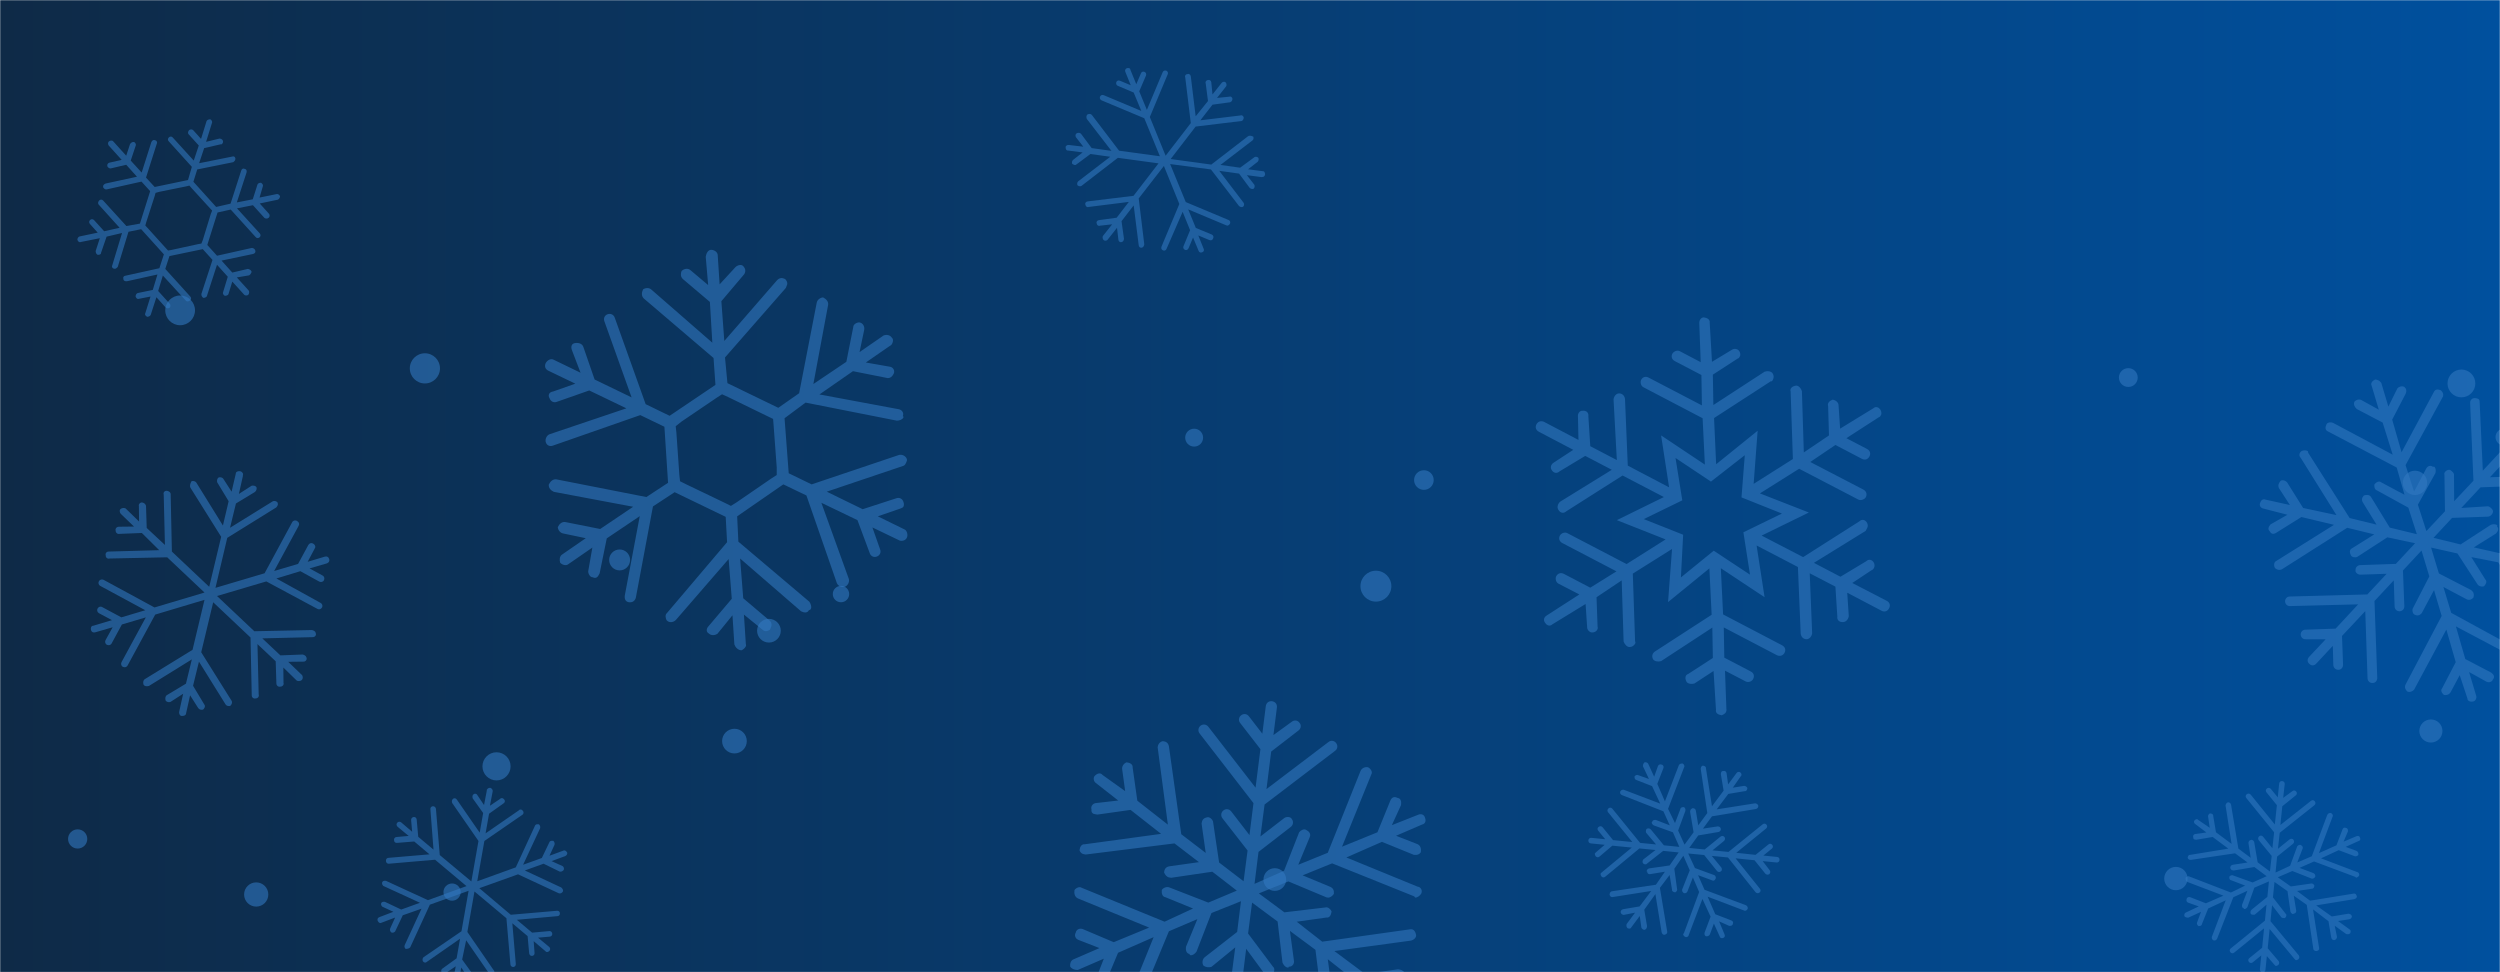 <svg xmlns="http://www.w3.org/2000/svg" version="1.1" xmlns:xlink="http://www.w3.org/1999/xlink" xmlns:svgjs="http://svgjs.dev/svgjs" width="1440" height="560" preserveAspectRatio="none" viewBox="0 0 1440 560"><g mask="url(&quot;#SvgjsMask2352&quot;)" fill="none"><rect width="1440" height="560" x="0" y="0" fill="url(&quot;#SvgjsLinearGradient2353&quot;)"></rect><circle r="6.975" cx="147.575" cy="515.225" filter="url(#SvgjsFilter2354)" fill="rgba(51, 121, 194, 0.58)"></circle><circle r="5.655" cx="820.165" cy="276.505" filter="url(#SvgjsFilter2354)" fill="rgba(51, 121, 194, 0.58)"></circle><circle r="8.105" cx="285.995" cy="441.415" filter="url(#SvgjsFilter2354)" fill="rgba(51, 121, 194, 0.58)"></circle><circle r="8.9" cx="792.52" cy="337.63" filter="url(#SvgjsFilter2354)" fill="rgba(51, 121, 194, 0.58)"></circle><circle r="6.025" cx="356.905" cy="322.525" filter="url(#SvgjsFilter2354)" fill="rgba(51, 121, 194, 0.58)"></circle><circle r="4.87" cx="1442.3" cy="251.74" filter="url(#SvgjsFilter2354)" fill="rgba(51, 121, 194, 0.58)"></circle><circle r="7.005" cx="1391.035" cy="278.125" filter="url(#SvgjsFilter2354)" fill="rgba(51, 121, 194, 0.58)"></circle><circle r="6.655" cx="1400.195" cy="421.055" filter="url(#SvgjsFilter2354)" fill="rgba(51, 121, 194, 0.58)"></circle><circle r="6.825" cx="442.905" cy="363.285" filter="url(#SvgjsFilter2354)" fill="rgba(51, 121, 194, 0.58)"></circle><circle r="5.535" cx="44.735" cy="483.235" filter="url(#SvgjsFilter2354)" fill="rgba(51, 121, 194, 0.58)"></circle><circle r="5.42" cx="1225.91" cy="217.47" filter="url(#SvgjsFilter2354)" fill="rgba(51, 121, 194, 0.58)"></circle><circle r="8.565" cx="103.755" cy="178.765" filter="url(#SvgjsFilter2354)" fill="rgba(51, 121, 194, 0.58)"></circle><circle r="6.72" cx="1253.31" cy="506.05" filter="url(#SvgjsFilter2354)" fill="rgba(51, 121, 194, 0.58)"></circle><circle r="8.01" cx="1417.78" cy="220.86" filter="url(#SvgjsFilter2354)" fill="rgba(51, 121, 194, 0.58)"></circle><circle r="6.535" cx="734.285" cy="506.615" filter="url(#SvgjsFilter2354)" fill="rgba(51, 121, 194, 0.58)"></circle><circle r="7.105" cx="423.045" cy="426.875" filter="url(#SvgjsFilter2354)" fill="rgba(51, 121, 194, 0.58)"></circle><circle r="4.965" cx="260.395" cy="513.845" filter="url(#SvgjsFilter2354)" fill="rgba(51, 121, 194, 0.58)"></circle><circle r="8.69" cx="244.74" cy="212.18" filter="url(#SvgjsFilter2354)" fill="rgba(51, 121, 194, 0.58)"></circle><circle r="4.72" cx="484.41" cy="342.18" filter="url(#SvgjsFilter2354)" fill="rgba(51, 121, 194, 0.58)"></circle><circle r="5.155" cx="687.825" cy="252.085" filter="url(#SvgjsFilter2354)" fill="rgba(51, 121, 194, 0.58)"></circle><path d="M470.4 174.5L460.3 226.5 448.3 234.9 419 220.7 417.6 205.9 452.6 165.9C452.9 165.3 452.9 165.3 453.1 164.7 453.7 163.6 453.7 162.2 452.2 160.7 450.5 159.9 449.1 159.9 447.6 161.4L417.2 196.4 415.5 173.5 428.7 157.9C428.7 157.9 429 157.3 429 157.3 429.5 156.2 429.5 154.8 428.1 153.3 427.2 152.2 424.9 152.5 423.5 154L414.5 163.8 413.4 147C413.4 145.5 411.9 144.1 409.9 143.9S406.8 145.9 406.5 147.9L407.9 164.2 397.8 155.7C396.3 154.3 394 154.7 392.6 156.1 392.1 157.3 391.8 159.3 393.3 160.7L408.9 173.9 410.3 197.4 375.3 166.9C373.9 165.5 371.6 165.8 370.4 166.7 369.6 168.4 369.3 170.4 370.8 171.9L411 206.2 412.1 221.7 385.7 239.5 371.9 232.8 354.1 183C353.5 181.2 351.7 180.4 350 181S347.5 183.3 348.1 185L363.8 228.9 342.5 218.6 336 199.8C335.4 198.1 333.6 197.3 331.3 197.6S328.8 199.9 329.4 201.6L334.4 214.7 318.9 207.2C317.2 206.3 315.2 207.5 314.3 209.2 313.5 211 314.1 212.7 315.8 213.5L331.4 221 318.6 225.5C316.3 225.8 315.4 227.6 316.6 229.5 317.2 231.2 318.9 232.1 320.6 231.5L339.4 224.9 360.8 235.2 316.6 250.1C314.9 250.7 313.8 253 314.4 254.8S316.7 257.3 318.4 256.7L368.8 239.1 382.7 245.8 384.8 278.1 372.3 286.3 320.4 276.1C318.4 275.9 317 277.3 316.1 279.1 315.9 281.1 317.3 282.5 319 283.3L364.7 291.9 345.7 304.7 325.6 300.7C323.6 300.4 322.1 301.9 321.3 303.6 321.3 305 322.5 307 324.5 307.3L337.4 310 323.5 319.6C322.4 320.5 322.1 322.5 322.7 324.2 324.2 325.6 326.2 325.9 327.3 325L341.2 315.4 338.8 329.1C338.8 330.6 340 332.6 341.4 332.5 343.2 333.4 344.3 332.5 345.1 330.8 345.1 330.8 345.4 330.2 345.4 330.2L349.5 310.1 368.5 297.3 359.9 342.9C359.6 344.9 360.2 346.6 362.3 346.9 364.3 347.1 365.4 346.2 365.9 345.1 366.2 344.5 366.2 344.5 366.2 344.5L376.1 291.7 388.6 283.5 418 297.7 418.8 312.3 384.1 353.2C383 354 383.3 356.3 384.1 357.4 385.6 358.9 387.9 358.5 389.3 357.1L419.7 322 421.5 344.9 408.2 360.6C406.8 362 406.6 364 408.3 364.9 409.7 366.3 412 365.9 413.2 365.1L421.9 354.4 423 371.2C423.6 372.9 425 374.4 427 374.6 427.9 374.3 429 373.4 429.6 372.3 429.8 371.7 429.8 371.7 429.6 370.9L428.5 354 439.2 362.7C440.6 364.1 442.3 363.5 443.5 362.7 443.7 362.1 443.7 362.1 444 361.5 444.6 360.4 444.6 358.9 443.7 357.8L428.1 344.6 426.3 321.7 461.4 352.1C463.1 353 465.1 353.2 465.9 351.5 466.8 351.2 466.8 351.2 467.1 350.6 467.6 349.5 467 347.8 466.2 346.6L425.3 312 424.6 297.4 451.2 279 464.5 285.4 482 335.8C482.6 337.5 484.9 338.6 486.6 338S489.5 335.1 488.9 333.4L473.1 289.6 493.9 299.6 501 318.7C501.6 320.4 503.3 321.2 505 320.6 506.7 320 507.6 318.3 507 316.6L502.5 303.8 518.1 311.3C519.2 311.8 521.5 311.5 522.3 309.8 523.2 308.1 522.3 305.5 521.1 305L505.6 297.4 518.4 293C519.2 292.7 520.1 292.4 520.4 291.8 520.9 290.6 520.6 289.8 520.3 288.9 519.7 287.2 518 286.4 516.3 287L496.9 293.3 476.2 283.2 520.4 268.3C521.2 268 521.5 267.4 522 266.3 522.3 265.7 522.6 265.1 522.3 264.3 521.7 262.6 519.4 261.5 517.7 262.1L467.5 279 454.3 272.6 451.9 240.9 464 231.9 516.6 242.3C518 242.3 519.7 241.7 520.3 240.6 520.5 240 520.5 240 520 239.7 520.8 238 519.6 236 517.6 235.7L472 227.2 491.3 213.8 511.4 217.8C512.8 217.8 513.9 216.9 514.5 215.7 514.5 215.7 514.8 215.2 514.8 215.2 515.6 213.4 514.4 211.4 512.4 211.2L498.7 208.8 512.6 199.2C513.4 198.9 513.7 198.3 514 197.7 514.5 196.6 514.5 195.1 513.9 194.8 512.8 192.9 510.8 192.6 509 193.2L495.1 202.8 497.8 189.9C498.1 187.9 496.9 185.9 494.9 185.7 493.5 185.7 491.5 186.8 491.5 188.3L487.5 208.4 468.5 221.2 477 175.6C477.3 173.6 475.8 172.2 474.1 171.3 472.7 171.4 470.7 172.5 470.4 174.5ZM419.4 228.7L441.8 239.6 445.3 241.3 445.6 245 447.4 269.3 447.4 273.6 444.3 275.6 424.2 289.4 421 291.4 417.6 289.7 395.1 278.9 391.7 277.2 391.3 273.5 389.6 249.2 389.2 245.5 392.6 242.8 412.8 229.1 415.9 227.1 419.4 228.7Z" fill="rgba(51, 121, 194, 0.58)"></path><path d="M1079 235.2L1059.9 246.9 1059 233.4C1059 232 1057.6 230.5 1055.6 230.2 1053.9 230.8 1052.4 232.2 1053 233.9L1053.5 250.8 1039 260.6 1037.9 225.3C1037.4 223.6 1036 222.1 1034.6 222.1 1032.3 222.4 1030.8 223.8 1031.4 225.5L1032.7 264.4 1010.1 278.7 1012.4 248.1 988.5 267.4 987.3 240.8 1020 219.6C1020.6 219.9 1020.9 219.3 1021.2 218.7 1021.8 217.6 1021.8 216.2 1021 215 1020.1 213.8 1018.1 213.5 1016.4 214.1L986.9 233.3 986.6 215.8 1000.8 206.6C1001.6 206.4 1001.9 205.8 1002.2 205.2 1002.5 204.7 1002.6 203.2 1001.7 202.1 1000.9 200.9 998.9 200.6 997.7 201.4L986.1 208.4 984.8 186C985.1 184 983.4 183.1 981.4 182.8 980 182.8 978.6 184.2 978.8 186.5L979.6 208.6 967.6 202.3C965.9 201.4 963.9 202.6 963.3 203.7 962.4 205.4 963 207.1 964.7 208L980 216 980.3 233.5 949.6 217.5C947.9 216.6 946.2 217.1 945.3 218.8 944.7 220 945 222.3 946.7 223.1L980.7 240.9 982 267.6 956.8 250.8 961.4 280.7 937.6 268.2 936 229.8C935.7 227.5 934 226.6 932.6 226.6 931.1 226.6 929.7 228 929.4 230L931.3 265 916 257 914.9 239.8C915.2 237.8 913.8 236.3 911.5 236.6 910.1 236.5 908.6 237.9 908.9 240.2L909.2 253.4 889.4 243C887.7 242.2 885.9 242.7 885 244.4S884.7 247.8 886.4 248.7L906.2 259.1 895.2 266.3C893.2 267.4 892.9 269.4 893.7 270.6 894.8 272.6 896.8 272.9 898.3 271.5L913.1 262.6 928.4 270.6 898.6 289C897.1 290.4 896.8 292.4 897.6 293.6 898.7 295.6 900.7 295.9 902.2 294.5L934.6 273.9 958.4 286.3 931.3 299.6 959.4 310.7 936.9 324.9 902.8 307.1C901.1 306.2 899.1 307.3 898.5 308.5 897.6 310.2 898.2 311.9 899.9 312.8L931.1 329.1 916 338.5 900.7 330.5C899 329.7 897.3 330.2 896.4 331.9 895.8 333 896 335.3 897.7 336.2L909.7 342.4 891.1 354.4C889.1 355.5 888.8 357.5 890.2 359 891 360.2 892.7 361 894.2 359.6L913.3 347.9 914.2 361.4C914.2 362.8 915.6 364.3 917 364.3 918.4 364.4 919.6 363.5 919.9 362.9 920.2 362.4 920.5 361.8 920.2 360.9L919.6 344 934.1 334.3 935.2 369.5C935.8 371.2 937.2 372.7 938.6 372.7 940 372.7 941.2 371.9 941.8 370.8 942.1 370.2 942.1 370.2 941.8 369.3L940.5 330.4 963.1 316.2 960.8 346.8 984.6 327.4 985.9 354.1 953.2 375.3C952 376.1 951.1 377.8 952.2 379.8 953.1 381 955.1 381.3 956.8 380.8L986.3 361.5 986.6 379 972.4 388.2C970.7 388.7 970.3 390.7 971.5 392.8 972.3 393.9 974.3 394.2 976 393.7L987 386.5 988.4 408.8C988 410.8 989.7 411.7 991.7 412 992.6 411.7 993.8 410.9 994.1 410.3 994.3 409.8 994.6 409.2 994.4 408.3L993.6 386.3 1005.5 392.5C1007.2 393.4 1009.3 392.3 1009.8 391.1L1009.8 391.1C1010.7 389.4 1010.2 387.7 1008.5 386.8L993.2 378.8 992.9 361.4 1023.5 377.4C1025.2 378.2 1027 377.7 1027.9 376S1028.2 372.6 1026.5 371.7L992.5 353.9 991.2 327.3 1016.4 344 1011.8 314.2 1035.6 326.6 1037.2 365C1037.5 367.3 1039.2 368.2 1040.6 368.2 1042 368.2 1043.5 366.8 1043.8 364.8L1042.4 330.2 1057.2 337.9 1058.3 355.1C1058 357.1 1059.4 358.5 1061.7 358.3 1063.1 358.3 1064.6 356.9 1064.9 354.9L1064 341.4 1083.8 351.8C1085.5 352.7 1087.2 352.1 1088.1 350.4S1088.5 347 1086.8 346.1L1066.9 335.8 1077.9 328.5C1078.8 328.2 1079.1 327.7 1079.4 327.1 1080 326 1079.7 325.1 1079.4 324.2 1078.3 322.2 1076.3 321.9 1074.9 323.3L1060.1 332.2 1044.8 324.2 1074.6 305.8C1074.9 305.3 1075.2 304.7 1075.5 304.1 1076.1 303 1075.8 302.1 1075.5 301.3 1074.4 299.2 1072.4 298.9 1071 300.3L1038.6 320.9 1014.7 308.5 1041.9 295.2 1013.7 284.2 1036.3 270 1070.3 287.7C1072 288.6 1074.1 287.5 1074.7 286.4 1075.6 284.7 1075 282.9 1073.3 282L1042.7 266.1 1057.2 256.3 1072.5 264.3C1074.2 265.2 1075.9 264.6 1076.8 262.9S1077.1 259.5 1075.4 258.6L1063.5 252.4 1082.1 240.4C1082.9 240.1 1083.2 239.6 1083.5 239 1083.8 238.4 1083.8 237 1083 235.8 1082.2 234.7 1080.5 233.8 1079 235.2ZM1026.4 295.8L1004.2 306.6 1008 331 987.1 317.2 968.2 332.6 969.5 308 946.8 299 969 288.2 965.1 263.8 985.5 277.4 1005 262.2 1003.1 286.5 1026.4 295.8Z" fill="rgba(51, 121, 194, 0.58)"></path><path d="M1340.9 248.5L1380.5 269.3 1385 285 1371.7 277.9C1370.4 276.8 1368.9 277.6 1367.7 278.9 1367.4 280.1 1367.8 282 1369 282.4L1387.2 292.4 1392.1 307.7 1376.5 303.9 1365.6 286.1C1365.6 286.1 1365.2 285.7 1365.2 285.7 1364.4 284.9 1362.8 285 1361.6 285.4 1360.5 286.6 1360.1 287.8 1361 289.4L1368.9 302.2 1353.4 298.4 1329.5 260.8C1329.5 260.8 1329.4 260 1329.4 260 1328.6 259.2 1327 259.3 1325.9 259.7 1324.3 260.6 1324 262.6 1325.2 263.7L1345.8 296.7 1326.6 292.6 1317.4 277.9C1317.4 277.9 1317.4 277.9 1317 277.5 1316.1 276.7 1314.9 276.4 1313.8 276.8 1312.6 278 1311.9 279.6 1312.7 281.2L1319 290.9 1305 287.8C1303.4 287.1 1302.3 288.3 1301.9 289.5 1301.2 291.1 1302 292.7 1304 293L1317.6 296.5 1307.9 302C1306.8 303.2 1306 304.8 1307.3 305.9 1308.1 307.5 1309.3 307.9 1310.9 307L1325.6 297.8 1344.4 302.3 1311 323.2C1309.9 323.7 1309.5 325.7 1310.4 327.2 1311.2 328 1312.8 328.7 1314.4 327.9L1352 304 1367.6 307.8 1354.8 315.8C1353.2 316.6 1353.3 318.2 1354.1 319.8 1354.5 320.9 1356.5 321.3 1357.7 320.8L1375.1 309.5 1391.1 312.9 1380 324.8 1359.5 325.5C1357.9 325.6 1356.7 326.8 1356.8 328.4 1356.4 329.6 1358.1 331.1 1359.7 331L1374.7 330.5 1363.6 342.4 1318.9 343.6C1317.3 343.6 1316.2 344.9 1316.2 346.4 1316.3 348 1317.5 349.2 1319.1 349.1L1358.3 348.1 1345.3 362.1 1327.9 362.7C1326.3 362.7 1325.2 364 1325.2 365.5 1325.3 367.1 1326.5 368.3 1328.1 368.2L1339.6 368.2 1330 378.4C1328.9 379.7 1328.9 381.3 1330.2 382.4 1331.4 383.6 1333 383.5 1334.1 382.3L1343.7 372 1344 383.1C1344.1 384.7 1345.3 385.8 1346.9 385.8S1349.6 384.5 1349.6 382.9L1349 366.3 1362.4 352 1363.7 390.7C1363.8 392.3 1365 393.5 1366.6 393.4 1368.2 393.4 1369.3 392.1 1369.3 390.5L1367.7 346.2 1378.8 334.3 1379.3 349.4C1379.4 351 1380.6 352.1 1382.2 352.1 1383.8 352 1384.9 350.8 1384.9 349.2L1384.1 328.6 1394.8 317.1 1399.3 332 1389.7 350.6C1389.3 351.8 1389.8 353.8 1391 354.1 1392.6 354.9 1393.8 354.4 1394.9 353.2L1402 339.9 1406.4 354.8 1385.6 394.3C1384.9 395.9 1385.4 397.1 1386.6 398.3 1388.2 399 1389.7 398.1 1390.5 397.3L1409.1 362.6 1414.5 381.4 1406.7 396.4C1405.6 397.6 1406.4 399.1 1407.7 400.3 1408.9 400.6 1410.8 400.2 1411.6 398.6L1416.8 388.9 1421.2 402.2C1421.2 403.8 1422.9 404.5 1424.8 404 1426 403.6 1426.7 402 1426.3 400.8L1422.2 387.1 1432.3 392.7C1434 393.4 1435.5 392.6 1435.9 391.4 1437 390.1 1436.6 389 1435.8 388.2 1435.3 387.8 1435.3 387.8 1434.9 387.4L1420 379.6 1414.6 360.8 1448.9 379C1450.1 380.2 1451.7 379.3 1452.8 378.1 1453.2 376.9 1452.8 375.7 1451.9 375 1451.5 374.6 1451.5 374.6 1451.5 374.6L1411.9 353 1407.4 338.1 1420.8 345.2C1422.4 345.9 1423.6 345.4 1424.7 344.2 1425.1 343 1425 341.4 1424.2 340.7 1423.8 340.3 1423.8 340.3 1423.4 339.9L1404.8 330.3 1400.3 315.4 1415.5 318.8 1426.8 336.2C1427.6 337.8 1429.6 338.1 1430.8 337.7 1432 336.4 1432.7 334.8 1431.5 333.7L1423.5 320.9 1439 323.9 1463 362.3C1463.4 363.5 1465.4 363.8 1466.6 363.4 1467.7 362.1 1468.5 360.5 1467.6 359L1447 326 1465.8 330.5 1474.6 344.8C1475.5 346.4 1477.5 346.7 1478.6 345.5 1479.8 345.1 1480.5 343.4 1479.7 341.9L1473.4 332.2 1487.4 335.3C1488.6 335.6 1490.1 334.8 1490.9 333.2 1490.9 332.4 1490.4 331.2 1489.6 330.5 1489.6 330.5 1489.2 330.1 1488.8 329.7L1474.8 326.6 1484.5 320.3C1485.7 319.9 1486 317.9 1485.5 316.7 1485.1 316.3 1485.1 316.3 1485.1 316.3 1483.9 315.2 1482.3 315.3 1481.6 316.1L1467.2 324.9 1448.1 320.8 1481.4 299.8C1482.5 298.6 1482.9 297.4 1482 295.8 1482 295.8 1481.6 295.5 1481.6 295.5 1480.8 294.7 1479.6 294.3 1478.1 295.2L1440.1 318.7 1424.9 315.3 1437.7 307.3C1438.8 306.1 1439.6 304.5 1438.3 303.3 1438.7 302.9 1438.3 302.5 1438.3 302.5 1437.5 301.8 1435.9 301.8 1434.7 302.3L1417.3 313.6 1401.7 309.8 1412.4 298.3 1433 297.6C1434.6 297.5 1436.1 295.9 1436 294.3 1435.6 293.1 1434.4 292 1433.2 291.6L1417.7 292.6 1428.8 280.7 1473.1 279.1C1474.7 279.1 1475.9 277.8 1475.8 276.3 1475.8 274.7 1474.5 273.5 1472.9 273.6L1434.2 274.9 1447.5 260.6 1464.1 260C1465.7 260 1466.9 258.7 1466.8 257.2S1465.5 254.4 1463.9 254.5L1452.9 254.9 1462.4 244.6C1463.6 243.4 1463.5 241.8 1462.3 240.7 1461 239.5 1459.5 239.6 1458.3 240.8L1448.8 251.1 1448 239.6C1447.9 238.8 1447.9 238 1447.5 237.6 1447.1 237.2 1445.9 236.9 1445.1 236.9 1443.5 237 1442.4 238.2 1442.4 239.8L1443.4 256.8 1430.1 271.1 1428.3 232C1428.3 231.2 1428.2 230.4 1427.8 230 1427.4 229.6 1426.2 229.3 1425.4 229.3 1423.8 229.3 1422.7 230.6 1422.8 232.2L1424.7 276.9 1413.6 288.7 1413.5 273.3C1413.5 272.5 1412.6 271.7 1412.2 271.4 1411.8 271 1411.4 270.6 1410.6 270.6 1409 270.7 1407.5 272.3 1408 273.5L1408.3 294.5 1397.6 305.9 1392.7 290.7 1402.8 272.5C1403.1 271.3 1403.1 269.7 1402.2 268.9 1401.8 268.6 1401.8 268.6 1401.5 269 1400.2 267.8 1398.3 268.3 1397.5 269.9L1390.5 283.2 1385.6 267.9 1407.2 228.3C1407.5 227.1 1407.1 226 1406.3 225.2 1405.9 224.8 1405.9 224.8 1405.9 224.8 1404.2 224.1 1402.7 224.1 1401.9 225.8L1383.3 260.5 1377.9 241.7 1385.7 226.7C1386.4 225.1 1386 223.9 1385.2 223.2 1385.2 223.2 1384.8 222.8 1384.8 222.8 1383.2 222.1 1381.6 222.9 1380.9 223.7L1375.7 234.2 1371.6 220.5C1371.2 220.1 1370.8 219.7 1370.4 219.3 1370 219 1368.8 218.6 1368 218.6 1366.4 219.5 1365.3 220.7 1366.1 222.3L1370.2 236 1360.1 230.4C1358.5 229.7 1356.9 230.5 1356.2 231.3 1355.4 232.9 1356.3 234.5 1357.5 235.6L1372.4 243.4 1378.2 261.9 1343.9 243.6C1342.3 242.9 1340.3 243.4 1340 244.6 1339.2 246.2 1339.3 247.8 1340.9 248.5Z" fill="rgba(51, 121, 194, 0.58)"></path><path d="M109.8 281.1L127.4 309.2 120.5 338 99 317.7 98.3 284.5C98.3 284.5 98.2 284.1 98.2 284.1 98 283.4 97 282.8 96.1 282.7 94.8 282.6 93.9 283.7 94.3 284.9L95 313.9 84.5 304.1 84.1 291.3C84.1 291.3 83.9 290.9 83.9 290.9 83.7 290.1 82.7 289.6 81.8 289.4 80.6 289.4 79.7 290.5 80 291.6L80.1 300.4 72.5 293C71.9 292.4 70.2 292.5 69.6 293.1 68.5 293.8 69 295.3 69.6 296L77.2 303.3 68.5 303.4C67.2 303.4 66.3 304.5 66.6 305.6 66.6 306.9 67.7 307.8 68.9 307.5L81.7 307 91.7 316.9 62.7 317.7C61.5 317.6 60.5 318.7 60.9 319.9 60.8 321.1 61.9 322.1 63.1 321.7L96.3 321 117.8 341.3 89 349.9 59.7 334C58.7 333.5 57.5 333.8 57 334.8 56.4 335.8 56.8 337 57.8 337.5L83.7 351.5 69.9 355.6 58.9 349.7C57.9 349.1 56.8 349.5 56.2 350.5 55.7 351.5 56 352.6 57 353.2L64.5 357.2 53.8 360.4C52.5 360.4 52.1 361.7 52.4 362.9 52.7 364 53.7 364.6 54.9 364.2L64.9 361.3 60.8 368.7C60.3 369.7 60.6 370.9 61.6 371.4S63.8 371.6 64.3 370.6L70.2 359.7 84 355.6 70 381.4C69.5 382.4 69.8 383.6 70.8 384.1 71.8 384.6 73 384.3 73.5 383.3L89.4 354 117.8 345.5 110.9 374.3 83.4 391.2C82.4 391.9 82.3 393.2 82.7 394.4 83.4 395.4 84.6 395.4 85.8 395.1L110.5 379.8 107.1 393.8 96.1 400.4C95.1 401.1 95.1 402.4 95.4 403.5 96.1 404.5 97.4 404.6 98.2 404.3L105.5 399.6 103.2 410C103 410.8 103.5 412.4 104.7 412.4 106 412.4 107.1 412.1 107.2 410.8L109.5 400.5 114.2 407.9C115 408.9 116.2 409 117 408.7 117.7 408.1 118.2 407.1 118 406.4 118 406.4 117.8 406 117.8 406L111.2 395 114.6 381.1 129.9 405.7C130.6 406.8 131.9 406.8 132.6 406.6 133.3 406 133.8 405 133.6 404.2 133.6 404.2 133.5 403.8 133.5 403.8L115.9 375.7 122.8 346.9 144.3 367.2 145 400.4C144.9 401.7 146.1 402.6 147.2 402.3 148.5 402.3 149.4 401.2 149 400L148.3 371 158.8 380.9 159.2 393.7C159.2 394.9 160.3 395.8 161.5 395.5 162.7 395.5 163.7 394.4 163.3 393.3L163.2 384.5 170.8 391.9C171.4 392.5 173.1 392.4 173.7 391.8 174.4 391.2 174.5 390.3 174.3 389.6 174.2 389.2 174.1 388.8 173.6 388.5L166 381.2 174.7 381.1C176 381.2 176.9 380 176.6 378.9 176.6 378.9 176.4 378.5 176.4 378.5 176.2 377.7 175.2 377.2 174.3 377L161.5 377.5 151.1 367.7 180.1 367C181.4 367 182.3 365.9 181.9 364.8 181.9 364.8 181.8 364.4 181.8 364.4 181.6 363.6 180.6 363.1 179.7 362.9L146.5 363.6 125 343.3 153.4 334.9 182.8 350.7C183.8 351.3 184.9 350.9 185.5 349.9 186 348.9 185.6 347.8 184.7 347.3L159.2 333.2 173 329 183.9 335C184.9 335.5 186.1 335.2 186.6 334.2S186.8 332 185.8 331.5L178.3 327.4 188.3 324.5C189.4 324.1 190 323.1 189.6 322 189.3 320.8 188.3 320.3 187.2 320.6L177.2 323.6 181.2 316.1C181.5 315.6 181.8 315.1 181.5 314.4S180.8 313.3 180.3 313.1C179.3 312.5 178.2 312.9 177.6 313.9L171.7 324.8 157.9 328.9 171.9 303.1C172.2 302.6 172.4 302.1 172.2 301.3 172.1 300.9 171.5 300.3 171 300 170 299.5 168.8 299.8 168.3 300.8L152.4 330.2 124.1 338.6 130.9 309.8 159.1 292.3C159.7 291.7 160.3 290.7 160 289.9 160 289.9 159.9 289.5 159.9 289.5 159.2 288.5 157.9 288.4 157.2 288.7L132.5 304 135.9 290 146.8 283.4C147.5 282.8 148 281.8 147.8 281 147.8 281 147.7 280.6 147.7 280.6 147 279.6 145.7 279.6 144.9 279.8L137.6 284.5 139.9 274.2C139.8 273.8 140.1 273.3 140 272.9 139.7 272.2 139.1 271.5 138.2 271.4 137 271.3 135.8 271.7 135.8 272.9L133.4 283.2 128.7 275.9C128 274.8 126.7 274.8 126 275 124.9 275.7 124.9 277 125.1 277.8L131.7 288.7 128.4 302.7 113.1 278C112.4 277 111.1 276.9 110.3 277.2 109.5 278.7 109.1 280 109.8 281.1Z" fill="rgba(51, 121, 194, 0.58)"></path><path d="M812.1 535.3L761.6 542.4 746.9 530.9 764 528.5C765.9 528.8 766.7 527 767 525 766.5 523.7 764.8 522.2 763.4 522.7L739.8 525.5 725.1 514.6 742.1 507.7 764.1 516.9C764.1 516.9 764.8 517 764.8 517 766 517.2 767.5 516.1 768.3 514.9 768.5 513 768 511.6 766.2 510.8L750.3 504.2 767.3 497.3 814.6 516.3C814.6 516.3 815.1 517 815.1 517 816.4 517.1 817.8 516 818.6 514.8 819.5 513 818.5 510.9 816.5 510.7L775.5 493.9 796 484.9 814.4 492.4C814.4 492.4 814.4 492.4 815 492.4 816.3 492.6 817.6 492.1 818.4 490.9 818.7 489 818.3 487 816.4 486.2L804.1 481.4 819.2 474.9C821.1 474.5 821.4 472.6 820.9 471.3 820.5 469.3 818.7 468.4 816.6 469.4L801.7 475.3 807 463.7C807.3 461.8 806.9 459.8 805 459.6 803.2 458.7 801.8 459.1 800.9 461L793.4 479.4 773 487.7 789.9 446C790.7 444.8 789.7 442.8 787.9 441.9 786.6 441.7 784.6 442.1 783.7 444L764.8 491.2 747.8 498.1 754.4 482.2C755.2 480.3 754.1 478.9 752.3 478 751.1 477.2 749.1 478.3 748.3 479.4L739.6 501.6 722.6 509.1 724.9 490.7 743.5 476.3C744.9 475.2 745.2 473.2 744.1 471.8 743.6 470.5 741.1 470.1 739.6 471.3L726 481.8 728.4 463.4 769.1 432.4C770.5 431.3 770.7 429.4 769.6 428 768.5 426.5 766.6 426.3 765.2 427.4L729.5 454.5 732.2 432.9 748 420.7C749.4 419.6 749.7 417.7 748.5 416.3 747.4 414.8 745.5 414.6 744.1 415.7L733.5 423.4 735.5 407.5C735.7 405.6 734.6 404.2 732.7 403.9 730.8 403.7 729.4 404.8 729.1 406.7L727.1 422.6 719.3 412.5C718.2 411.1 716.3 410.9 714.9 412S713.2 415 714.3 416.4L726 431.5 723.2 453.7 696 418.6C694.9 417.2 693 416.9 691.5 418 690.1 419.2 689.9 421.1 691 422.5L722 462.6 719.7 481 709.2 467.4C708 465.9 706.1 465.7 704.7 466.8 703.3 467.9 703 469.8 704.1 471.3L718.6 489.9 716.3 507.6 702.2 496.8 698.7 473.2C698.3 471.8 696.5 470.3 695.2 470.8 693.2 471.2 692.4 472.3 692.1 474.3L694.5 491.3 680.4 480.5 673.3 429.9C672.9 427.9 671.7 427.1 669.8 426.9 667.8 427.3 666.9 429.1 666.8 430.4L672.7 475 655.1 461.2 652.4 442.1C652.6 440.2 650.8 439.3 648.9 439.1 647.5 439.6 646 441.3 646.4 443.3L648.1 455.7 635.1 446.4C633.9 444.9 632 445.3 630.4 447.1 629.6 448.2 630 450.2 631.2 451L644.1 461.1 631 462.6C629.1 463 628.2 464.8 628.7 466.2 628.4 468.1 629.6 468.9 630.9 469 631.5 469.1 631.5 469.1 632.1 469.2L651.2 466.5 668.8 480.3 624.8 486.3C622.9 486.1 622 487.9 621.8 489.8 622.3 491.2 623.4 492 624.7 492.1 625.4 492.2 625.4 492.2 625.4 492.2L676.5 485.8 690.6 496.6 673.5 499C671.5 499.4 670.7 500.6 670.5 502.5 671 503.8 672.1 505.2 673.4 505.4 674 505.5 674 505.5 674.6 505.6L698.3 502.1 712.4 513 696 519.9 673.9 511.3C672.1 510.4 670 511.4 669.2 512.6 669 514.5 669.4 516.5 671.3 516.8L687.2 523.3 670.8 530.9 622.9 511.3C621.7 510.5 619.7 511.5 618.9 512.7 618.6 514.6 619 516.6 620.9 517.5L661.9 534.3 641.5 542.7 623.8 535.2C621.9 534.4 619.9 535.4 619.6 537.3 618.8 538.5 619.2 540.5 621 541.3L633.3 546.1 618.3 552.6C617 553.1 616.1 554.9 616.5 556.9 617 557.6 618.2 558.4 619.5 558.6 619.5 558.6 620.1 558.6 620.8 558.7L635.8 552.2 631 564.5C630.2 565.7 631.2 567.8 632.4 568.6 633.1 568.7 633.1 568.7 633.1 568.7 635 568.9 636.4 567.8 636.6 566.5L644 548.8 664.5 539.8 647.6 581.5C647.3 583.4 647.8 584.7 649.6 585.6 649.6 585.6 650.3 585.7 650.3 585.7 651.5 585.9 652.9 585.4 653.7 583.6L673.3 536.4 689.7 529.4 683.1 545.4C682.9 547.3 683.3 549.2 685.2 549.5 685.1 550.1 685.7 550.2 685.7 550.2 687 550.4 688.4 549.3 689.2 548.1L697.8 525.9 714.8 519.1 712.6 536.8 694 551.3C692.5 552.4 692.2 554.9 693.3 556.3 694.5 557.1 696.4 557.4 697.8 556.9L711.5 545.7 709.1 564.1 669 595.2C667.6 596.3 667.4 598.2 668.5 599.6 669.6 601.1 671.5 601.3 672.9 600.2L708 573 705.2 595.3 690.1 606.9C688.7 608 688.5 609.9 689.6 611.3S692.6 613 694 611.9L704 604.1 702 620C701.8 621.9 702.9 623.4 704.8 623.6 706.7 623.8 708.1 622.7 708.4 620.8L710.4 605 718.8 615C719.3 615.8 719.9 616.5 720.5 616.6 721.2 616.6 722.5 616.2 723.2 615.6 724.7 614.5 724.9 612.6 723.8 611.2L711.5 596.1 714.3 573.8 742.1 609C742.7 609.7 743.2 610.4 743.9 610.5 744.5 610.6 745.9 610.1 746.6 609.5 748 608.4 748.2 606.5 747.1 605.1L715.5 565 717.8 546.5 728.3 560.8C728.8 561.5 730.1 561.6 730.7 561.7 731.3 561.8 732 561.9 732.7 561.3 734.1 560.2 734.5 557.7 733.3 556.9L718.9 537.7 721.2 519.9 735.9 530.8 738.7 554.4C739.2 555.7 740.3 557.1 741.6 557.3 742.2 557.4 742.2 557.4 742.3 556.8 744.2 557 745.7 555.2 745.3 553.3L743 536.2 757.7 547.1 764.1 598.2C764.6 599.6 765.8 600.4 767.1 600.5 767.7 600.6 767.7 600.6 767.7 600.6 769.7 600.2 771.1 599.1 770.7 597.1L764.8 552.5 782.4 566.4 785.1 585.4C785.5 587.4 786.7 588.2 788 588.4 788 588.4 788.6 588.4 788.6 588.4 790.6 588 791.5 586.2 791.6 585L789.4 571.8 802.4 581.8C803 581.9 803.6 582 804.3 582 804.9 582.1 806.2 581.6 807 581.1 807.8 579.3 808.1 577.4 806.3 576.5L793.3 566.5 806.4 564.9C808.4 564.5 809.3 562.7 809.5 561.4 809.1 559.4 807.2 558.5 805.3 558.3L786.3 561 768.6 547.8 812.6 541.8C814.6 541.4 816.1 539.7 815.6 538.3 815.2 536.3 814.1 534.9 812.1 535.3Z" fill="rgba(51, 121, 194, 0.58)"></path><path d="M159.3 111.8L149.5 113.8 151.4 107.3C151.7 106.7 151.2 105.8 150.4 105.3 149.5 105.2 148.5 105.6 148.3 106.3L145.6 114.8 136.4 116.6 142 99.4C142.3 98.3 141.9 97.4 141 97.3 140.1 96.8 139.2 97.2 138.9 98.4L132.8 117.3 124.5 119.2 111.4 104.7 113.6 97.6 134.4 93.4C134.6 93.2 134.9 92.9 135.1 92.7 135.4 92.5 135.6 91.8 135.6 91.4 135.5 90.3 134.6 89.8 133.7 90.2L114.7 94 117.6 85.3 127.2 83.1C127.4 83.3 127.7 83.1 127.9 82.9 128.4 82.4 128.6 81.8 128.4 81.1 128.2 80.4 127.4 79.9 126.5 79.8L118.7 81.7 122.1 70.8C122.4 70.1 122 69.2 121.1 68.7 120.2 68.7 119.3 69.1 119 69.7L115.8 80 111.3 75C110.6 74.3 109.5 74.5 109 74.9 108.3 75.6 108 76.7 108.7 77.4L114.5 83.8 111.6 92.5 99.5 79.2C98.9 78.5 98 78.5 97.3 79.1 96.6 79.8 96.5 80.7 97.2 81.4L110.5 96.1 108.3 103.7 89.1 107.7 84.1 102.3 90.3 82.8C90.8 82 90.2 80.8 89.3 80.8 88.4 80.3 87.7 80.9 87.2 81.8L81.6 99.4 75.3 92.5 78.2 83.8C78.5 83.2 77.9 82 77.2 81.8S75.4 82.1 74.9 83L72.7 89.7 65.2 81.4C64.6 80.7 63.4 80.9 62.7 81.5 62.2 81.9 62 83 62.6 83.8L70.1 92.1 63 93.7C62.3 93.9 61.6 94.6 61.8 95.7 62 96.4 63.1 97.2 63.8 97L72.7 94.9 78.9 101.8 60.9 105.7C59.9 106.1 59.2 106.7 59.4 107.8 59.6 108.5 60.7 109.3 61.4 109.1L81.5 104.6 86.5 110.1 80.6 128.8 72.8 130.2 59.5 115.6C58.8 114.8 57.9 114.8 57.2 115.4 56.5 116.1 56.2 117.2 56.9 117.9L68.9 131.2 60 133.2 54.2 126.8C53.5 126.1 52.6 126.1 51.9 126.7 51.2 127.4 51.2 128.3 51.8 129L56.3 134 45.8 136.2C45.1 136.4 44.4 137.5 44.6 138.2 45 139.1 45.6 139.8 46.5 139.4L57.5 137.2 55.1 144.6C55.1 145.5 55.5 146.4 56.1 146.7 56.8 146.9 57.5 146.7 58 146.3 58 146.3 58.2 146.1 58.2 145.6L61.4 136.3 70.3 134.2 64.7 152.7C64.2 153.6 64.6 154.5 65.7 154.8 66.2 154.8 66.6 154.9 67.1 154.4 67.3 154.2 67.6 154 67.8 153.8L74 133.5 81.3 132 94.4 146.5 91.8 154.5 72.3 158.8C71.2 158.9 70.7 159.8 71.1 160.7 71 161.6 71.9 162.1 73.1 162L90.7 158.1 88 167 79.3 168.8C78.6 169 78.1 169.9 78.1 170.8 78.5 171.8 79.1 172.5 80.1 172.1L86.7 170.8 83.7 180.4C83.2 181.3 83.9 182 84.8 182.5 85.2 182.5 85.9 182.3 86.4 181.9 86.4 181.9 86.6 181.7 86.8 181.4L90.1 171.2 95.4 177.1C95.9 177.6 97 177.9 97.7 177.2 98.4 176.6 98.2 175.4 97.8 175L91.1 167.6 93.8 158.7 107 173.1C107.6 173.9 108.7 173.7 109.5 173S110.2 171.5 109.6 170.8L95.2 154.9 97.6 147.5 116.8 143.5 122.4 149.7 116 169.3C115.9 170.2 116.3 171.1 117.2 171.6 117.7 171.6 118.4 171.4 118.8 171 119.1 170.8 119.3 170.6 119.3 170.1L125 152.5 131.2 159.4 128.5 168.3C128.2 169 128.6 169.9 129.5 170.4 130.4 170.4 131.4 170 131.6 169.4L133.8 162.2 140.7 169.8C141.1 170.3 142.4 170.3 142.9 169.9 143.6 169.3 143.7 167.9 143.3 167.4L136.4 159.8 143.5 158.6C143.7 158.4 143.9 158.2 144.2 158 144.6 157.5 144.9 156.9 144.9 156.4 144.5 155.5 143.6 155 142.7 154.9L133.8 157 127.6 150.1 145.7 146.3C146.8 146.1 147.3 145.2 147.1 144.5 146.9 143.4 146 142.9 145.1 142.8L125 147.3 119.4 141.1 125.3 122.4 132.9 120.7 147.3 136.6C147.9 137.3 148.8 137.3 149.5 136.7 150.2 136.1 150.3 135.2 149.6 134.4L136.5 120 145.7 118.2 152.3 125.5C152.8 126 154.1 126.1 154.8 125.4 155.5 124.8 155.4 123.6 154.9 123.1L149.6 117.2 160.1 115C160.3 114.8 160.3 114.8 160.6 114.6 161 114.2 161.3 113.5 161.3 113 160.9 112.1 160 111.6 159.3 111.8ZM116.8 138.3L116 140.3 114.2 140.6 98.6 144 96.8 144.3 95.5 142.9 85 131.3 83.7 129.9 84.2 128.1 89.1 112.9 89.6 111.1 91.7 110.5 107 107.4 109.1 106.9 110.3 108.3 120.9 119.9 122.2 121.3 121.4 123.3 116.8 138.3Z" fill="rgba(51, 121, 194, 0.58)"></path><path d="M960.3 536.6L956.1 511.4 961.7 504 963.1 512.5C963 513.4 963.9 513.9 964.9 514 965.6 513.7 966.3 512.8 966 512.1L964.4 500.4 969.6 492.9 973.3 501.3 968.9 512.4C968.9 512.4 968.9 512.8 968.9 512.8 968.8 513.4 969.4 514.1 970 514.5 970.9 514.6 971.6 514.3 972 513.4L975.1 505.4 978.7 513.8 969.9 537.6C969.9 537.6 969.5 537.9 969.5 537.9 969.4 538.6 970 539.3 970.6 539.6 971.5 540.1 972.6 539.5 972.7 538.6L980.6 517.8 985.3 528 981.8 537.3C981.8 537.3 981.8 537.3 981.8 537.6 981.7 538.2 981.9 538.9 982.6 539.3 983.5 539.4 984.5 539.1 984.9 538.2L987.2 532 990.6 539.5C990.8 540.4 991.8 540.5 992.4 540.3 993.4 540.1 993.8 539.1 993.3 538.1L990.2 530.7 996 533.3C997 533.4 998 533.1 998.1 532.2 998.5 531.3 998.2 530.6 997.3 530.2L988 526.6 983.6 516.5 1004.7 524.5C1005.3 524.9 1006.3 524.3 1006.7 523.4 1006.8 522.8 1006.6 521.8 1005.6 521.4L981.8 512.5 978.1 504.1 986.2 507.1C987.1 507.6 987.8 507 988.2 506.1 988.6 505.5 988.1 504.4 987.5 504.1L976.3 500 972.4 491.6 981.6 492.5 989 501.7C989.6 502.4 990.5 502.5 991.2 501.9 991.9 501.6 992 500.4 991.5 499.7L986 493 995.3 493.9 1011.2 513.9C1011.8 514.6 1012.8 514.7 1013.5 514.1 1014.2 513.6 1014.3 512.6 1013.7 511.9L999.7 494.4 1010.6 495.5 1016.8 503.2C1017.4 503.9 1018.4 504 1019.1 503.5 1019.8 502.9 1019.9 501.9 1019.3 501.2L1015.3 496 1023.3 496.8C1024.2 496.9 1024.9 496.3 1025 495.4 1025.1 494.4 1024.6 493.7 1023.6 493.6L1015.7 492.8 1020.6 488.8C1021.3 488.3 1021.4 487.3 1020.8 486.6S1019.3 485.8 1018.6 486.4L1011.2 492.4 1000.1 491.2 1017.3 477.2C1018 476.6 1018.1 475.7 1017.5 475 1016.9 474.3 1016 474.2 1015.3 474.8L995.6 490.7 986.4 489.8 993 484.4C993.7 483.8 993.8 482.8 993.3 482.1 992.7 481.4 991.7 481.3 991 481.9L981.9 489.3 973 488.4 978.2 481.2 990 479.2C990.7 479 991.4 478.1 991.2 477.4 991 476.4 990.4 476.1 989.4 476L980.9 477.3 986.1 470.2 1011.3 466C1012.3 465.8 1012.7 465.2 1012.8 464.2 1012.6 463.2 1011.7 462.8 1011 462.7L988.8 466.2 995.5 457.3 1005 455.7C1006 455.8 1006.4 454.9 1006.5 453.9 1006.2 453.2 1005.3 452.5 1004.3 452.7L998.1 453.7 1002.7 447.1C1003.4 446.5 1003.2 445.5 1002.3 444.8 1001.7 444.4 1000.7 444.6 1000.3 445.2L995.4 451.8 994.5 445.3C994.3 444.3 993.4 443.9 992.7 444.1 991.7 444 991.4 444.6 991.3 445.3 991.3 445.6 991.3 445.6 991.2 445.9L992.8 455.4 986.1 464.4 982.6 442.4C982.7 441.5 981.7 441.1 980.8 441 980.1 441.2 979.7 441.8 979.7 442.5 979.6 442.8 979.6 442.8 979.6 442.8L983.4 468.3 978.2 475.4 976.8 466.9C976.6 465.9 976 465.6 975 465.5 974.4 465.7 973.7 466.3 973.6 466.9 973.6 467.2 973.6 467.2 973.5 467.6L975.5 479.4 970.3 486.5 966.6 478.4 970.7 467.3C971.1 466.3 970.6 465.3 970 464.9 969 464.8 968 465.1 967.9 466L964.8 474.1 960.8 465.9 970.1 441.8C970.5 441.2 969.9 440.2 969.3 439.8 968.4 439.7 967.4 439.9 967 440.8L959 461.6 954.6 451.5 958.1 442.5C958.5 441.6 958 440.5 957 440.4 956.4 440.1 955.4 440.3 955 441.2L952.8 447.4 949.4 440C949.1 439.3 948.2 438.9 947.2 439.1 946.9 439.4 946.5 440 946.4 440.6 946.4 440.6 946.4 441 946.3 441.3L949.8 448.7 943.6 446.5C942.9 446.1 941.9 446.6 941.5 447.2 941.5 447.5 941.5 447.5 941.5 447.5 941.4 448.5 942 449.2 942.6 449.3L951.6 452.8 956.3 462.9 935.3 454.9C934.3 454.8 933.7 455.1 933.2 456 933.2 456 933.2 456.3 933.2 456.3 933.1 457 933.4 457.6 934.3 458L958.1 467.3 961.8 475.4 953.8 472.3C952.8 472.2 951.8 472.4 951.7 473.4 951.4 473.3 951.4 473.6 951.4 473.6 951.3 474.3 951.9 475 952.5 475.4L963.6 479.4 967.3 487.8 958.4 486.9 950.9 477.8C950.4 477.1 949.1 476.9 948.4 477.5 948 478.1 947.9 479.1 948.2 479.7L953.9 486.4 944.7 485.5 928.7 465.8C928.1 465.1 927.2 465 926.5 465.6 925.8 466.2 925.7 467.1 926.2 467.8L940.2 485 929.1 483.9 923.1 476.5C922.5 475.8 921.6 475.7 920.8 476.3S920 477.8 920.6 478.5L924.6 483.4 916.7 482.6C915.7 482.5 915 483.1 914.9 484 914.8 485 915.4 485.7 916.3 485.8L924.3 486.6 919.3 490.9C919 491.2 918.6 491.5 918.6 491.8 918.6 492.1 918.8 492.8 919.1 493.2 919.7 493.9 920.6 494 921.3 493.4L928.7 487.1 939.9 488.2 922.6 502.5C922.3 502.8 921.9 503.1 921.9 503.4 921.9 503.7 922.1 504.4 922.4 504.8 923 505.5 923.9 505.6 924.6 505L944.3 488.7 953.6 489.6 946.6 495C946.2 495.3 946.2 495.9 946.1 496.3 946.1 496.6 946.1 496.9 946.4 497.2 946.9 498 948.2 498.1 948.6 497.5L958 490.1 966.9 491 961.7 498.5 949.9 500.2C949.2 500.4 948.5 501 948.5 501.7 948.4 502 948.4 502 948.8 502 948.7 503 949.5 503.7 950.5 503.5L959 502.1 953.8 509.6 928.3 513.4C927.6 513.7 927.2 514.3 927.2 514.9 927.1 515.2 927.1 515.2 927.1 515.2 927.3 516.2 927.9 516.9 928.9 516.7L951.1 513.2 944.4 522.1 934.9 523.7C933.9 524 933.6 524.6 933.5 525.2 933.5 525.2 933.5 525.5 933.5 525.5 933.7 526.5 934.6 526.9 935.2 527L941.8 525.7 936.9 532.3C936.9 532.6 936.9 532.9 936.8 533.3 936.8 533.6 937.1 534.3 937.4 534.6 938.3 535 939.2 535.1 939.6 534.2L944.5 527.6 945.4 534.2C945.7 535.1 946.6 535.6 947.2 535.6 948.2 535.4 948.6 534.5 948.7 533.5L947.1 524 953.5 515 957.1 537C957.3 537.9 958.2 538.7 958.8 538.4 959.8 538.2 960.5 537.6 960.3 536.6Z" fill="rgba(51, 121, 194, 0.58)"></path><path d="M236.5 545.2L247.6 521.1 269.9 513.1 265.8 536.4 243.9 551.4C243.9 551.4 243.7 551.7 243.7 551.7 243.3 552.2 243.3 553.1 243.6 553.7 244.2 554.6 245.3 554.7 245.9 554L265 540.7 263 552 254.7 558C254.7 558 254.5 558.2 254.5 558.2 254 558.7 254.1 559.6 254.4 560.3 254.9 561.1 256.1 561.3 256.7 560.5L262.5 556.6 260.9 564.9C260.8 565.6 261.5 566.7 262.2 566.9 263.2 567.2 264 566.3 264.2 565.6L265.7 557.3 269.6 563.1C270.2 563.9 271.3 564.1 271.9 563.3 272.8 562.8 272.9 561.6 272.2 561L266.2 552.7 268.5 541.6 281.7 560.7C282.2 561.5 283.4 561.7 284 560.9 284.9 560.4 285 559.2 284.2 558.6L269.2 536.8 273.3 513.5 291.7 528.9 294 555.5C294 556.4 294.8 557 295.7 557 296.6 556.9 297.2 556.1 297.1 555.2L295.1 531.8 303.9 539.2 304.8 549.1C304.9 550 305.6 550.7 306.5 550.6 307.4 550.5 308 549.8 307.9 548.9L307.4 542.1 314.2 547.9C314.7 548.7 315.8 548.4 316.5 547.7 317.1 546.9 317 546 316.3 545.4L309.9 540.1 316.7 539.5C317.6 539.4 318.2 538.7 318.1 537.8S317.3 536.2 316.4 536.3L306.5 537.2 297.7 529.8 321.1 527.7C322 527.7 322.6 526.9 322.5 526 322.5 525.1 321.7 524.5 320.8 524.6L294.2 526.9 276.1 511.6 298.4 503.6 321.8 514.5C322.7 514.9 323.6 514.4 324.2 513.6 324.6 512.7 324 511.8 323.3 511.2L302.3 501.4 313.1 497.5 322.3 502C323.2 502.3 324.1 501.8 324.7 501.1 325.1 500.1 324.6 499.3 324.1 498.9L317.7 496 325.6 493.1C326.3 492.8 327.1 491.8 326.6 490.9 326 490.1 325.3 489.5 324.4 490L316.5 492.9 319.4 486.6C319.7 485.6 319.2 484.8 318.7 484.3 318 484.2 317.1 484.3 316.7 484.7 316.7 484.7 316.5 485 316.5 485L312.1 494.2 301.3 498.1 311.1 477.1C311.4 476.1 310.9 475.2 310.4 474.8 309.7 474.7 308.8 474.7 308.4 475.2 308.4 475.2 308.2 475.5 308.2 475.5L297.1 499.6 274.9 507.6 279 484.4 300.9 469.3C301.7 468.8 301.8 467.6 301.1 467 300.6 466.1 299.4 466 298.8 466.8L279.7 480 281.7 468.7 290.1 462.7C290.9 462.2 291.1 461.1 290.3 460.4 289.8 459.6 288.7 459.4 288 460.2L282.2 464.1 283.8 455.8C284 455.1 283.2 454 282.5 453.8 281.8 453.7 281.1 454 280.7 454.5 280.5 454.7 280.3 454.9 280.4 455.4L278.8 463.7 274.9 457.9C274.4 457 273.2 456.9 272.6 457.7 272.6 457.7 272.4 457.9 272.4 457.9 272 458.4 272.1 459.3 272.3 459.9L278.3 468.3 276.3 479.6 263.1 460.5C262.6 459.7 261.4 459.5 260.8 460.3 260.8 460.3 260.6 460.5 260.6 460.5 260.2 461 260.2 461.9 260.5 462.6L275.6 484.4 271.5 507.7 253.3 492.5 251.1 465.9C251 465 250.2 464.3 249.3 464.4 248.4 464.5 247.8 465.2 247.9 466.1L249.7 489.4 240.9 482 240 472C239.9 471.1 239.2 470.5 238.3 470.6S236.8 471.4 236.8 472.3L237.4 479.1 231.1 473.7C230.3 473.1 229.4 473.2 228.8 473.9 228.2 474.6 228.3 475.5 229 476.2L235.4 481.5 228.6 482.1C228.2 482.1 227.7 482.2 227.3 482.7S226.9 483.6 227 484.1C227 485 227.8 485.6 228.7 485.5L238.6 484.7 247.4 492.1 224 494.1C223.5 494.1 223.1 494.2 222.6 494.7 222.4 494.9 222.3 495.6 222.3 496 222.4 496.9 223.1 497.6 224 497.5L250.6 495.2 268.7 510.4 246.5 518.5 222.4 507.4C221.7 507.2 220.8 507.3 220.4 507.8 220.4 507.8 220.2 508 220.2 508 219.8 509 220.3 509.8 220.8 510.3L241.9 520 231.1 523.9 221.8 519.5C221.1 519.3 220.2 519.4 219.8 519.9 219.8 519.9 219.6 520.1 219.6 520.1 219.2 521.1 219.8 521.9 220.3 522.3L226.6 525.2 218.7 528.2C218.5 528.4 218.1 528.4 217.8 528.7 217.4 529.2 217.3 529.9 217.6 530.5 218.1 531.4 218.8 532 219.7 531.5L227.6 528.5 224.7 534.9C224.4 535.8 224.9 536.7 225.4 537.1 226.3 537.5 227.2 537 227.6 536.5L232 527.2 242.8 523.4 233.1 544.4C232.7 545.3 233.2 546.2 233.7 546.6 235.1 546.5 236.2 546.2 236.5 545.2Z" fill="rgba(51, 121, 194, 0.58)"></path><path d="M1355.8 514.7L1330.6 518.8 1323.1 513.2 1331.6 511.9C1332.6 512 1333 511 1333.1 510.1 1332.8 509.4 1331.9 508.7 1331.3 508.9L1319.5 510.6 1312 505.3 1320.4 501.7 1331.6 506.1C1331.6 506.1 1331.9 506.1 1331.9 506.1 1332.5 506.2 1333.2 505.6 1333.6 505 1333.7 504 1333.4 503.4 1332.5 502.9L1324.5 499.9 1332.9 496.2 1356.7 505.1C1356.7 505.1 1357 505.5 1357 505.5 1357.7 505.6 1358.4 505 1358.8 504.4 1359.2 503.5 1358.6 502.4 1357.7 502.3L1336.9 494.4 1347.1 489.7 1356.4 493.2C1356.4 493.2 1356.4 493.2 1356.7 493.2 1357.3 493.3 1358 493 1358.4 492.4 1358.5 491.5 1358.3 490.5 1357.3 490.1L1351.1 487.8 1358.6 484.4C1359.6 484.2 1359.7 483.2 1359.4 482.6 1359.2 481.6 1358.3 481.2 1357.2 481.7L1349.9 484.8 1352.4 478.9C1352.5 478 1352.3 477 1351.3 476.9 1350.4 476.5 1349.7 476.7 1349.3 477.7L1345.8 486.9 1335.7 491.4 1343.6 470.3C1344 469.7 1343.5 468.7 1342.6 468.3 1341.9 468.2 1340.9 468.4 1340.5 469.4L1331.6 493.2 1323.2 496.8 1326.3 488.8C1326.7 487.9 1326.1 487.2 1325.2 486.7 1324.6 486.4 1323.6 486.9 1323.2 487.5L1319.1 498.7 1310.7 502.6 1311.6 493.4 1320.8 486C1321.5 485.4 1321.6 484.4 1321 483.7 1320.8 483.1 1319.5 482.9 1318.8 483.5L1312.1 488.9 1313.1 479.7 1333.1 463.8C1333.8 463.2 1333.9 462.2 1333.3 461.5 1332.7 460.8 1331.8 460.7 1331.1 461.3L1313.5 475.2 1314.6 464.4 1322.4 458.1C1323.1 457.6 1323.2 456.6 1322.6 455.9 1322 455.2 1321.1 455.1 1320.4 455.7L1315.1 459.6 1316 451.7C1316.1 450.7 1315.5 450 1314.5 449.9 1313.6 449.8 1312.9 450.4 1312.8 451.4L1312 459.3 1308 454.4C1307.4 453.7 1306.4 453.6 1305.7 454.2S1304.9 455.7 1305.5 456.4L1311.5 463.8 1310.3 474.9 1296.4 457.7C1295.8 457 1294.8 456.9 1294.1 457.5 1293.4 458 1293.3 459 1293.9 459.7L1309.9 479.4 1308.9 488.6 1303.5 481.9C1302.9 481.2 1302 481.1 1301.3 481.7 1300.6 482.3 1300.5 483.2 1301 483.9L1308.5 493 1307.5 502 1300.4 496.7 1298.4 484.9C1298.1 484.2 1297.2 483.5 1296.6 483.8 1295.6 484 1295.2 484.6 1295.1 485.5L1296.4 494.1 1289.3 488.8 1285.1 463.6C1284.9 462.6 1284.3 462.2 1283.4 462.1 1282.4 462.3 1282 463.3 1281.9 463.9L1285.4 486.1 1276.4 479.4 1274.8 469.9C1274.9 469 1274 468.6 1273 468.5 1272.4 468.7 1271.6 469.6 1271.9 470.6L1272.8 476.8 1266.2 472.3C1265.6 471.5 1264.7 471.8 1263.9 472.7 1263.5 473.3 1263.8 474.2 1264.4 474.6L1270.9 479.5 1264.4 480.4C1263.4 480.6 1263 481.6 1263.3 482.2 1263.2 483.2 1263.8 483.6 1264.4 483.6 1264.7 483.7 1264.7 483.7 1265 483.7L1274.5 482.1 1283.5 488.8 1261.6 492.4C1260.6 492.3 1260.2 493.2 1260.1 494.1 1260.3 494.8 1260.9 495.2 1261.6 495.3 1261.9 495.3 1261.9 495.3 1261.9 495.3L1287.4 491.5 1294.6 496.8 1286.1 498.1C1285.1 498.3 1284.7 498.9 1284.6 499.9 1284.8 500.6 1285.4 501.3 1286 501.3 1286.4 501.4 1286.4 501.4 1286.7 501.4L1298.5 499.4 1305.6 504.7 1297.5 508.3 1286.4 504.3C1285.5 503.8 1284.4 504.4 1284.1 505 1284 505.9 1284.2 506.9 1285.1 507L1293.2 510.1 1285 514.1 1260.9 504.8C1260.3 504.5 1259.3 505 1258.9 505.6 1258.8 506.5 1259 507.5 1259.9 508L1280.7 515.9 1270.6 520.3 1261.6 516.8C1260.7 516.4 1259.6 516.9 1259.5 517.9 1259.2 518.5 1259.4 519.5 1260.3 519.9L1266.5 522.1 1259.1 525.6C1258.4 525.8 1258 526.7 1258.2 527.7 1258.5 528.1 1259.1 528.5 1259.7 528.5 1259.7 528.5 1260 528.6 1260.4 528.6L1267.8 525.2 1265.5 531.4C1265.2 532 1265.7 533 1266.3 533.4 1266.6 533.4 1266.6 533.4 1266.6 533.4 1267.6 533.5 1268.3 532.9 1268.3 532.3L1271.9 523.3 1282 518.6 1274 539.7C1273.9 540.6 1274.2 541.3 1275.1 541.7 1275.1 541.7 1275.4 541.7 1275.4 541.7 1276 541.8 1276.7 541.5 1277.1 540.6L1286.4 516.8 1294.5 513.1 1291.4 521.2C1291.3 522.1 1291.5 523.1 1292.5 523.2 1292.4 523.6 1292.7 523.6 1292.7 523.6 1293.4 523.7 1294.1 523.1 1294.5 522.5L1298.5 511.3 1306.9 507.7 1306 516.6 1296.9 524C1296.2 524.6 1296 525.9 1296.6 526.6 1297.2 526.9 1298.2 527 1298.8 526.8L1305.5 521.1 1304.6 530.3 1284.9 546.3C1284.2 546.8 1284.1 547.8 1284.7 548.5 1285.3 549.2 1286.2 549.3 1286.9 548.7L1304.1 534.7 1303 545.9 1295.6 551.9C1294.9 552.4 1294.8 553.4 1295.4 554.1S1296.9 554.9 1297.6 554.3L1302.5 550.3 1301.7 558.3C1301.6 559.2 1302.2 560 1303.1 560.1 1304.1 560.2 1304.8 559.6 1304.9 558.6L1305.7 550.7 1310 555.6C1310.3 556 1310.6 556.3 1310.9 556.4 1311.2 556.4 1311.9 556.1 1312.2 555.9 1312.9 555.3 1313 554.3 1312.5 553.6L1306.2 546.2 1307.3 535.1 1321.6 552.3C1321.9 552.7 1322.2 553 1322.5 553.1 1322.8 553.1 1323.5 552.8 1323.8 552.6 1324.5 552 1324.6 551 1324.1 550.3L1307.8 530.6 1308.7 521.4 1314.1 528.4C1314.4 528.7 1315 528.8 1315.4 528.8 1315.7 528.9 1316 528.9 1316.3 528.6 1317 528 1317.2 526.8 1316.6 526.4L1309.2 516.9 1310.1 508 1317.6 513.3 1319.3 525.1C1319.5 525.7 1320.1 526.4 1320.7 526.5 1321.1 526.5 1321.1 526.5 1321.1 526.2 1322.1 526.3 1322.8 525.4 1322.6 524.4L1321.2 515.9 1328.7 521.2 1332.5 546.7C1332.7 547.4 1333.3 547.7 1334 547.8 1334.3 547.8 1334.3 547.8 1334.3 547.8 1335.3 547.6 1336 547.1 1335.8 546.1L1332.3 523.8 1341.2 530.6 1342.8 540C1343 541 1343.6 541.4 1344.3 541.5 1344.3 541.5 1344.6 541.5 1344.6 541.5 1345.6 541.3 1346 540.4 1346.1 539.7L1344.8 533.2 1351.4 538C1351.7 538.1 1352 538.1 1352.4 538.1 1352.7 538.2 1353.3 537.9 1353.7 537.6 1354.1 536.7 1354.2 535.8 1353.3 535.3L1346.7 530.5 1353.2 529.5C1354.2 529.3 1354.7 528.4 1354.7 527.8 1354.5 526.8 1353.6 526.4 1352.6 526.3L1343.1 527.9 1334.1 521.5 1356.1 517.9C1357 517.7 1357.8 516.8 1357.5 516.2 1357.3 515.2 1356.7 514.5 1355.8 514.7Z" fill="rgba(51, 121, 194, 0.58)"></path><path d="M718.7 78.6L697.7 94.8 674.3 91.6 688.7 72.9 715.1 69.7C715.1 69.7 715.4 69.6 715.4 69.6 716 69.3 716.3 68.5 716.4 67.8 716.3 66.8 715.3 66.1 714.5 66.5L691.4 69.3 698.4 60.3 708.6 58.9C708.6 58.9 708.9 58.7 708.9 58.7 709.5 58.5 709.8 57.7 709.9 57 709.8 55.9 708.8 55.3 708 55.7L701 56.4 706.2 49.8C706.7 49.3 706.5 48 706 47.5 705.3 46.7 704.1 47.2 703.7 47.7L698.4 54.4 697.7 47.4C697.6 46.4 696.6 45.8 695.8 46.1 694.7 46.2 694.1 47.2 694.5 48.1L695.8 58.2 688.7 67 685.9 44C685.8 43 684.8 42.3 684 42.7 682.9 42.7 682.3 43.7 682.7 44.6L685.9 70.9 671.4 89.7 662.3 67.4 672.6 42.8C673 42 672.6 41.1 671.8 40.7 670.9 40.4 670 40.8 669.7 41.6L660.6 63.3 656.2 52.6 660.1 43.5C660.4 42.6 660.1 41.7 659.2 41.4 658.4 41 657.5 41.4 657.2 42.2L654.5 48.5 651.1 40.2C651.1 39.2 649.9 39 649 39.3 648.2 39.7 647.8 40.5 648.2 41.4L651.3 49.1 645.1 46.5C644.2 46.1 643.3 46.5 643 47.3S643 49.1 643.8 49.4L653 53.3 657.4 63.9 635.7 54.8C634.8 54.5 634 54.8 633.6 55.7 633.3 56.5 633.6 57.4 634.5 57.8L659.1 68.1 668.1 90 644.6 86.8 628.9 66.2C628.3 65.5 627.3 65.5 626.4 65.9 625.6 66.6 625.7 67.6 626 68.5L640.2 86.9 628.8 85.3 622.7 77.1C622 76.3 621 76.4 620.1 76.8 619.3 77.4 619.4 78.4 619.7 79L624 84.5 615.6 83.5C614.9 83.4 613.7 83.9 613.8 84.9 613.8 85.9 614.2 86.8 615.2 86.7L623.6 87.8 618.1 92.1C617.3 92.8 617.4 93.8 617.6 94.4 618.2 94.8 619 95.2 619.6 95 619.6 95 619.9 94.8 619.9 94.8L628.1 88.7 639.5 90.3 621.1 104.4C620.3 105.1 620.4 106.1 620.6 106.7 621.1 107.1 622 107.5 622.6 107.2 622.6 107.2 622.9 107.1 622.9 107.1L643.9 90.9 667.3 94.1 652.9 112.8 626.5 116C625.5 116.1 624.8 117 625.2 117.9 625.3 118.9 626.2 119.6 627.1 119.2L650.2 116.3 643.2 125.4 633 126.8C632 126.9 631.3 127.8 631.7 128.7 631.8 129.7 632.7 130.4 633.6 130L640.6 129.2 635.3 135.9C634.9 136.4 635.1 137.7 635.6 138.2 636.1 138.7 636.8 138.7 637.4 138.5 637.7 138.4 638 138.2 638.2 137.8L643.4 131.2 644.2 138.1C644.3 139.1 645.2 139.8 646.1 139.4 646.1 139.4 646.4 139.3 646.4 139.3 647 139.1 647.4 138.2 647.4 137.5L646 127.4 653 118.3 655.9 141.3C656 142.3 656.9 143 657.8 142.6 657.8 142.6 658.1 142.5 658.1 142.5 658.7 142.2 659 141.4 659.1 140.7L655.9 114.3 670.4 95.6 679.3 117.5 669 142.1C668.7 143 669 143.9 669.9 144.2 670.7 144.6 671.6 144.2 671.9 143.4L681.2 122 685.5 132.6 681.7 141.8C681.3 142.6 681.7 143.5 682.5 143.9S684.2 143.9 684.6 143L687.2 136.8 690.4 144.5C690.7 145.4 691.6 145.7 692.5 145.3 693.4 145 693.7 144.1 693.3 143.3L690.2 135.6 696.4 138.2C696.9 138.4 697.3 138.5 697.9 138.3S698.6 137.6 698.8 137.2C699.2 136.4 698.8 135.5 698 135.1L688.8 131.3 684.4 120.6 706.1 129.7C706.5 129.9 707 130.1 707.5 129.8 707.8 129.7 708.3 129.2 708.5 128.8 708.8 127.9 708.5 127 707.6 126.7L683 116.4 674 94.5 697.5 97.6 713.7 118.7C714.2 119.1 715.1 119.5 715.7 119.2 715.7 119.2 716 119.1 716 119.1 716.7 118.5 716.7 117.5 716.4 116.9L702.3 98.4 713.7 100 719.8 108.2C720.3 108.7 721.2 109 721.8 108.8 721.8 108.8 722.1 108.7 722.1 108.7 722.8 108 722.8 107 722.5 106.4L718.2 100.9 726.6 102C726.9 101.9 727.3 102 727.6 101.9 728.2 101.7 728.6 101.1 728.7 100.4 728.6 99.4 728.3 98.5 727.3 98.6L718.9 97.5 724.4 93.2C725.1 92.5 725.1 91.5 724.8 90.9 724.2 90.2 723.1 90.2 722.6 90.5L714.3 96.6 703 95 721.4 80.9C722.2 80.3 722.1 79.3 721.9 78.7 720.6 78.1 719.5 77.9 718.7 78.6Z" fill="rgba(51, 121, 194, 0.58)"></path></g><defs><mask id="SvgjsMask2352"><rect width="1440" height="560" fill="#ffffff"></rect></mask><linearGradient x1="0%" y1="50%" x2="100%" y2="50%" gradientUnits="userSpaceOnUse" id="SvgjsLinearGradient2353"><stop stop-color="#0e2a47" offset="0"></stop><stop stop-color="rgba(0, 80, 158, 1)" offset="1"></stop></linearGradient><filter id="SvgjsFilter2354"><feGaussianBlur stdDeviation="1"></feGaussianBlur></filter></defs></svg>